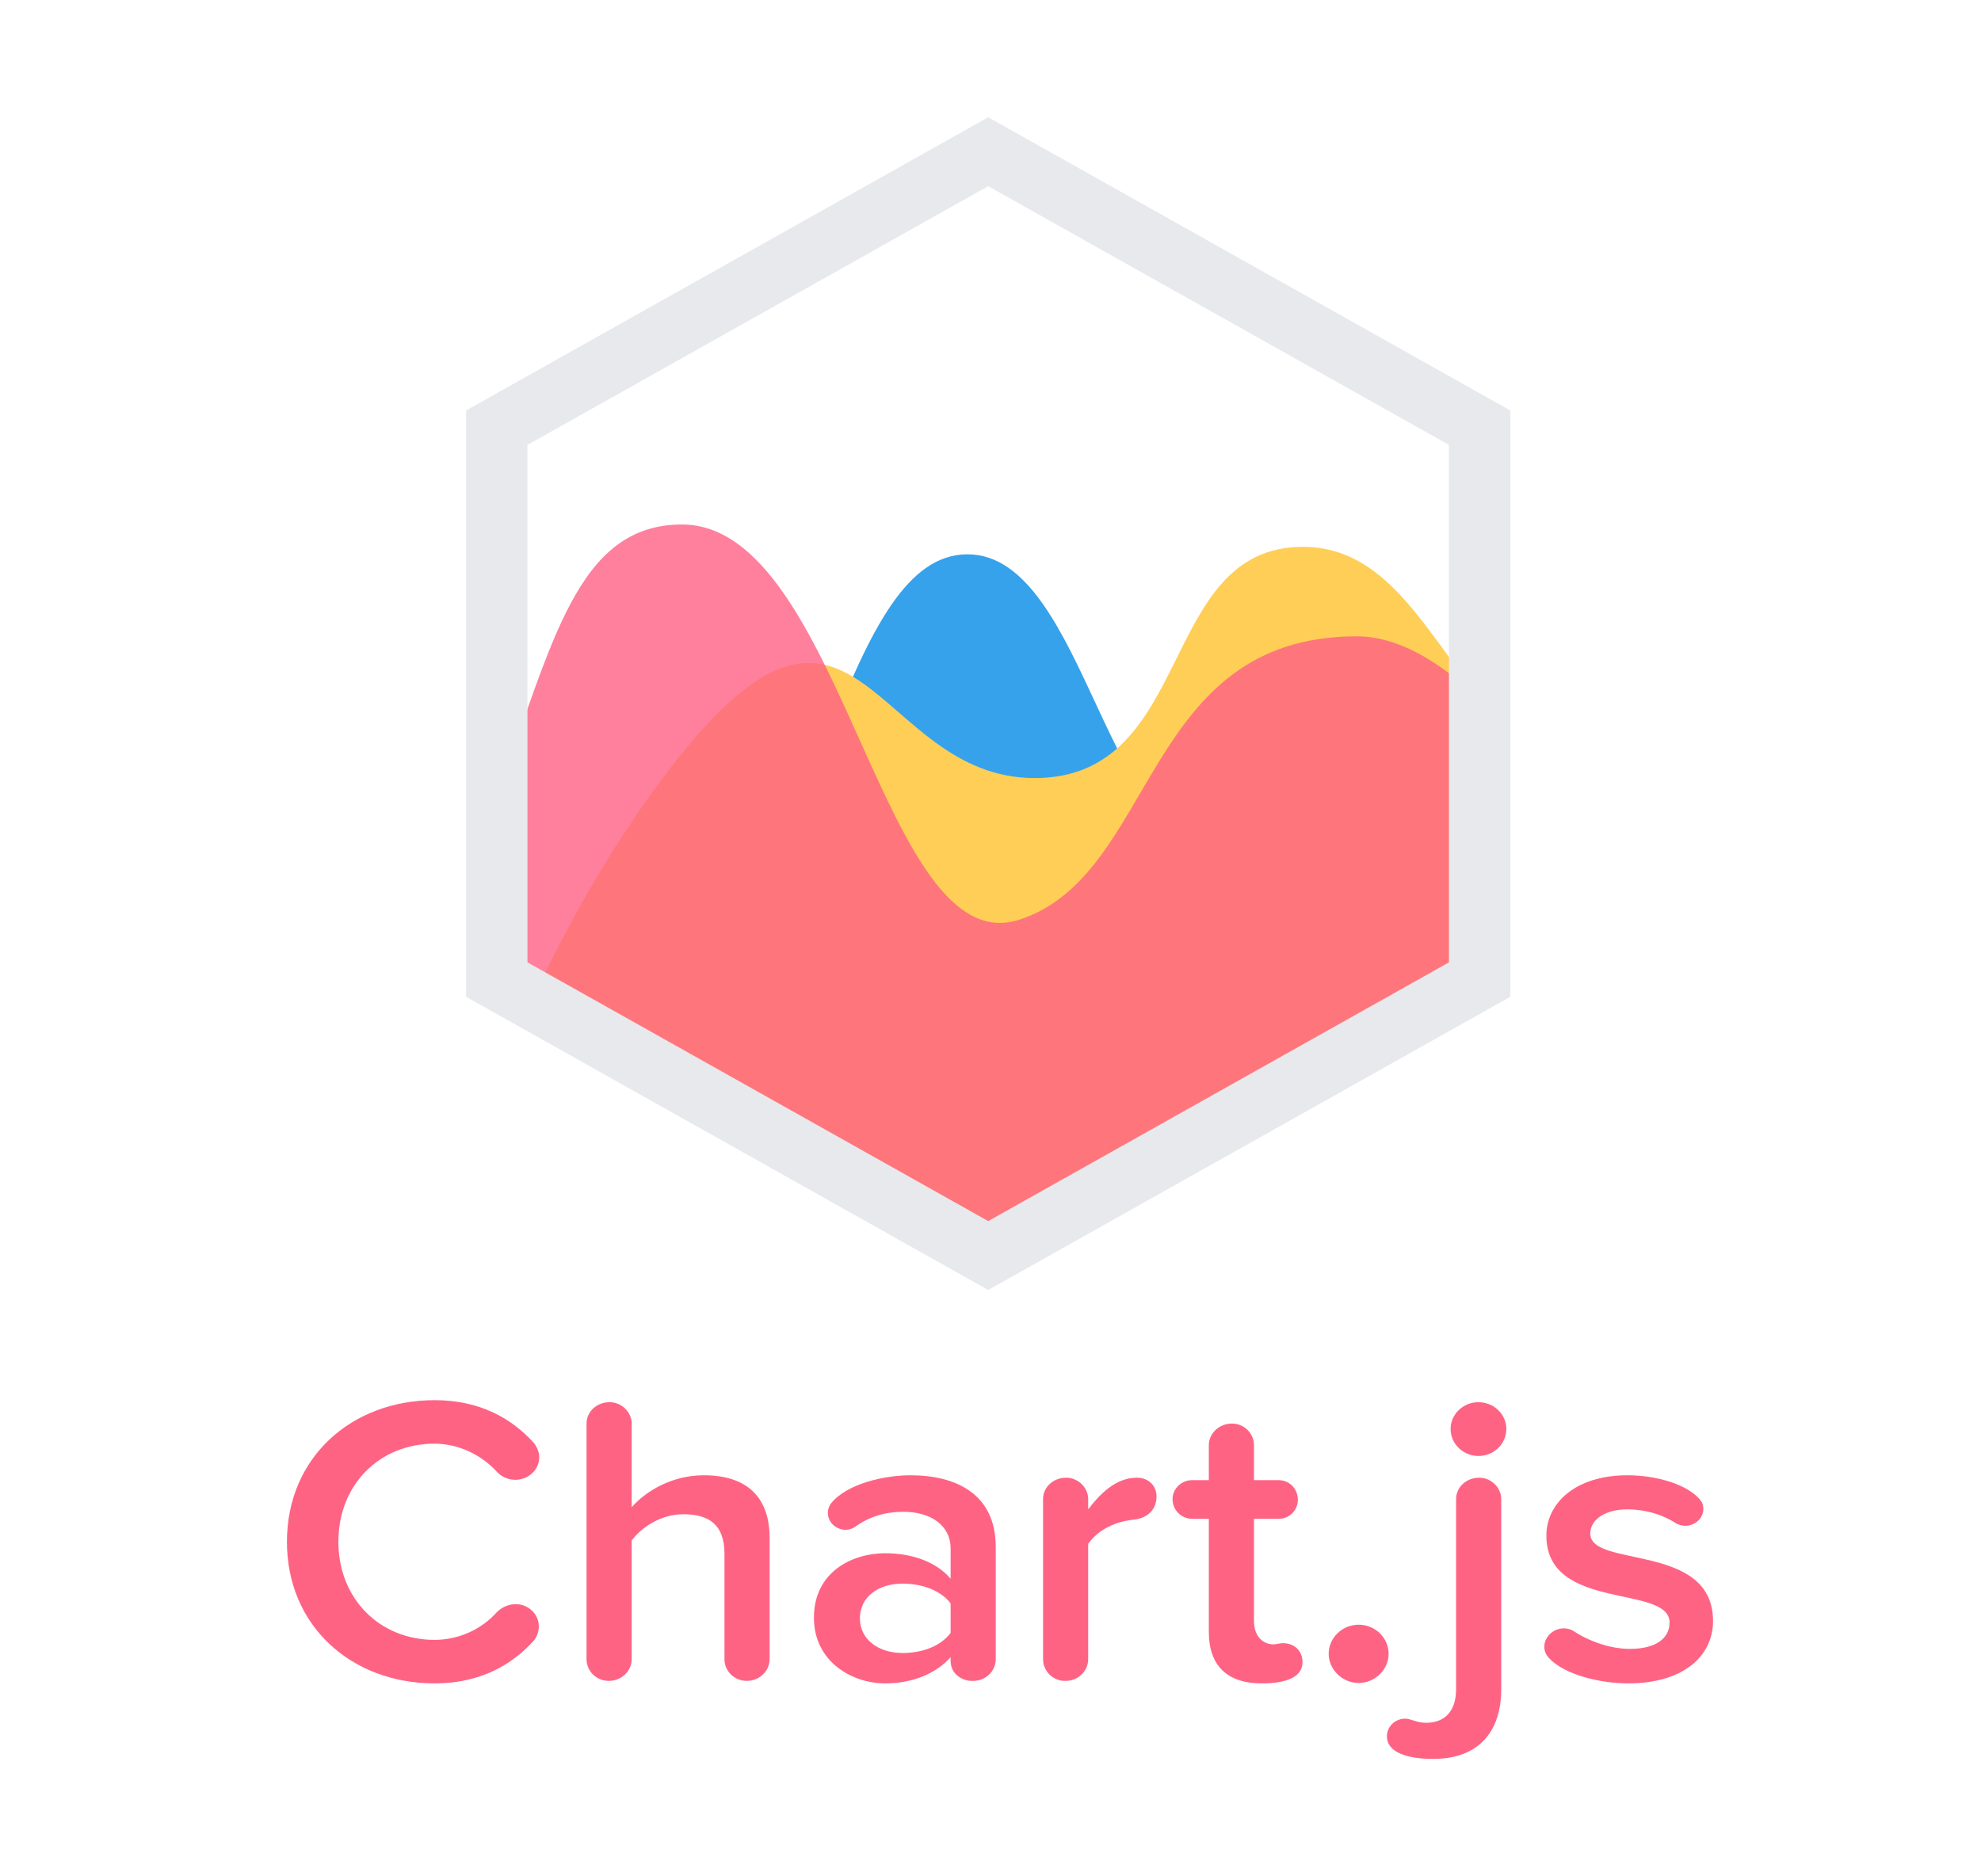 <svg width="38" height="36" viewBox="0 0 38 36" fill="none" xmlns="http://www.w3.org/2000/svg">
<path d="M10.239 27.683C10.303 27.762 10.344 27.864 10.344 27.959C10.344 28.203 10.133 28.392 9.883 28.392C9.761 28.392 9.632 28.344 9.535 28.242C9.227 27.903 8.782 27.699 8.337 27.699C7.276 27.699 6.491 28.486 6.491 29.581C6.491 30.668 7.276 31.463 8.337 31.463C8.782 31.463 9.227 31.274 9.535 30.927C9.632 30.833 9.761 30.778 9.891 30.778C10.142 30.778 10.336 30.975 10.336 31.203C10.336 31.297 10.303 31.4 10.239 31.479C9.826 31.935 9.219 32.298 8.337 32.298C6.742 32.298 5.504 31.195 5.504 29.581C5.504 27.966 6.742 26.864 8.337 26.864C9.219 26.864 9.826 27.226 10.239 27.683Z" fill="#FF6384"/>
<path d="M14.326 32.25C14.083 32.25 13.897 32.061 13.897 31.833V29.817C13.897 29.234 13.582 29.053 13.104 29.053C12.683 29.053 12.311 29.297 12.117 29.557V31.833C12.117 32.061 11.922 32.25 11.68 32.25C11.437 32.25 11.251 32.061 11.251 31.833V27.313C11.251 27.092 11.437 26.903 11.696 26.903C11.922 26.903 12.117 27.092 12.117 27.313V28.919C12.376 28.62 12.877 28.305 13.501 28.305C14.342 28.305 14.763 28.738 14.763 29.51V31.833C14.763 32.061 14.569 32.25 14.326 32.25Z" fill="#FF6384"/>
<path d="M18.672 32.25H18.624C18.51 32.25 18.235 32.156 18.235 31.864V31.794C17.952 32.117 17.491 32.298 16.981 32.298C16.341 32.298 15.613 31.88 15.613 31.038C15.613 30.163 16.341 29.801 16.981 29.801C17.499 29.801 17.96 29.967 18.235 30.29V29.707C18.235 29.274 17.863 29.006 17.329 29.006C16.989 29.006 16.681 29.093 16.398 29.297C16.349 29.329 16.285 29.352 16.22 29.352C16.058 29.352 15.88 29.226 15.88 29.022C15.88 28.959 15.904 28.888 15.945 28.84C16.252 28.462 16.973 28.305 17.466 28.305C18.332 28.305 19.101 28.659 19.101 29.683V31.833C19.101 32.061 18.907 32.25 18.672 32.25ZM18.235 30.762C18.041 30.51 17.685 30.384 17.312 30.384C16.851 30.384 16.495 30.636 16.495 31.053C16.495 31.455 16.851 31.715 17.312 31.715C17.685 31.715 18.041 31.589 18.235 31.329V30.762Z" fill="#FF6384"/>
<path d="M21.764 29.155C21.416 29.187 21.084 29.329 20.874 29.62V31.833C20.874 32.061 20.68 32.25 20.445 32.25H20.429C20.194 32.25 20.008 32.061 20.008 31.833V28.762C20.008 28.541 20.194 28.352 20.453 28.352C20.68 28.352 20.874 28.541 20.874 28.762V28.959C21.084 28.683 21.392 28.352 21.805 28.352C22.039 28.352 22.185 28.51 22.185 28.715C22.185 28.966 22.007 29.124 21.764 29.155Z" fill="#FF6384"/>
<path d="M24.2 32.298C23.536 32.298 23.188 31.951 23.188 31.313V29.14H22.864C22.662 29.14 22.492 28.974 22.492 28.762C22.492 28.565 22.662 28.399 22.864 28.399H23.188V27.73C23.188 27.502 23.383 27.313 23.633 27.313C23.868 27.313 24.054 27.502 24.054 27.73V28.399H24.532C24.734 28.399 24.896 28.565 24.896 28.777C24.896 28.974 24.734 29.14 24.532 29.14H24.054V31.101C24.054 31.392 24.224 31.549 24.427 31.549C24.483 31.549 24.556 31.526 24.605 31.526C24.839 31.526 24.985 31.683 24.985 31.888C24.985 32.14 24.75 32.298 24.2 32.298Z" fill="#FF6384"/>
<path d="M26.062 32.29C25.746 32.29 25.487 32.03 25.487 31.731C25.487 31.424 25.746 31.172 26.062 31.172C26.378 31.172 26.637 31.424 26.637 31.731C26.637 32.03 26.378 32.29 26.062 32.29Z" fill="#FF6384"/>
<path d="M27.494 33.747C26.992 33.747 26.604 33.621 26.604 33.313C26.604 33.124 26.766 32.975 26.952 32.975C27.073 32.975 27.163 33.054 27.357 33.054C27.689 33.054 27.931 32.857 27.931 32.408V28.762C27.931 28.541 28.117 28.352 28.377 28.352C28.603 28.352 28.797 28.541 28.797 28.762V32.408C28.797 33.227 28.36 33.747 27.494 33.747ZM28.895 27.415C28.895 27.706 28.652 27.935 28.36 27.935C28.069 27.935 27.826 27.706 27.826 27.415C27.826 27.132 28.069 26.903 28.36 26.903C28.652 26.903 28.895 27.132 28.895 27.415Z" fill="#FF6384"/>
<path d="M31.233 32.298C30.707 32.298 30.011 32.14 29.703 31.802C29.655 31.746 29.623 31.675 29.623 31.597C29.623 31.4 29.801 31.242 29.995 31.242C30.06 31.242 30.133 31.258 30.189 31.297C30.489 31.494 30.893 31.636 31.266 31.636C31.776 31.636 32.026 31.424 32.026 31.132C32.026 30.392 29.663 30.927 29.663 29.463C29.663 28.84 30.221 28.305 31.217 28.305C31.743 28.305 32.334 28.462 32.601 28.762C32.65 28.817 32.674 28.88 32.674 28.951C32.674 29.132 32.512 29.274 32.326 29.274C32.269 29.274 32.205 29.258 32.148 29.226C31.897 29.061 31.565 28.959 31.217 28.959C30.78 28.959 30.505 29.163 30.505 29.423C30.505 30.093 32.86 29.589 32.86 31.101C32.86 31.778 32.285 32.298 31.233 32.298Z" fill="#FF6384"/>
<path d="M28.39 13.578C25.157 13.64 25.83 15.631 23.552 16.135C21.237 16.646 20.872 10.635 18.558 10.635C16.244 10.635 15.731 16.474 12.834 20.483L12.751 20.597L18.964 24.086L28.39 18.792V13.578H28.39Z" fill="#36A2EB"/>
<path d="M28.39 13.397C27.308 12.046 26.574 10.492 24.994 10.492C22.199 10.492 22.935 14.928 19.846 14.928C16.757 14.928 16.432 10.156 12.933 14.642C11.818 16.071 10.92 17.664 10.215 19.172L18.963 24.086L28.39 18.792L28.39 13.397Z" fill="#FFCE56"/>
<path opacity="0.8" d="M9.537 15.235C10.598 12.377 11.055 10.063 13.08 10.063C16.169 10.063 16.904 18.505 19.552 17.646C22.2 16.788 21.905 12.209 26.024 12.209C26.808 12.209 27.608 12.676 28.39 13.432V18.792L18.964 24.086L9.537 18.792L9.537 15.235Z" fill="#FE6184"/>
<path d="M18.956 24.75L8.941 19.125V7.875L18.956 2.25L28.971 7.875V19.125L18.956 24.75ZM10.118 18.464L18.956 23.428L27.794 18.464V8.536L18.956 3.572L10.118 8.536V18.464Z" fill="#E7E9ED"/>
</svg>
